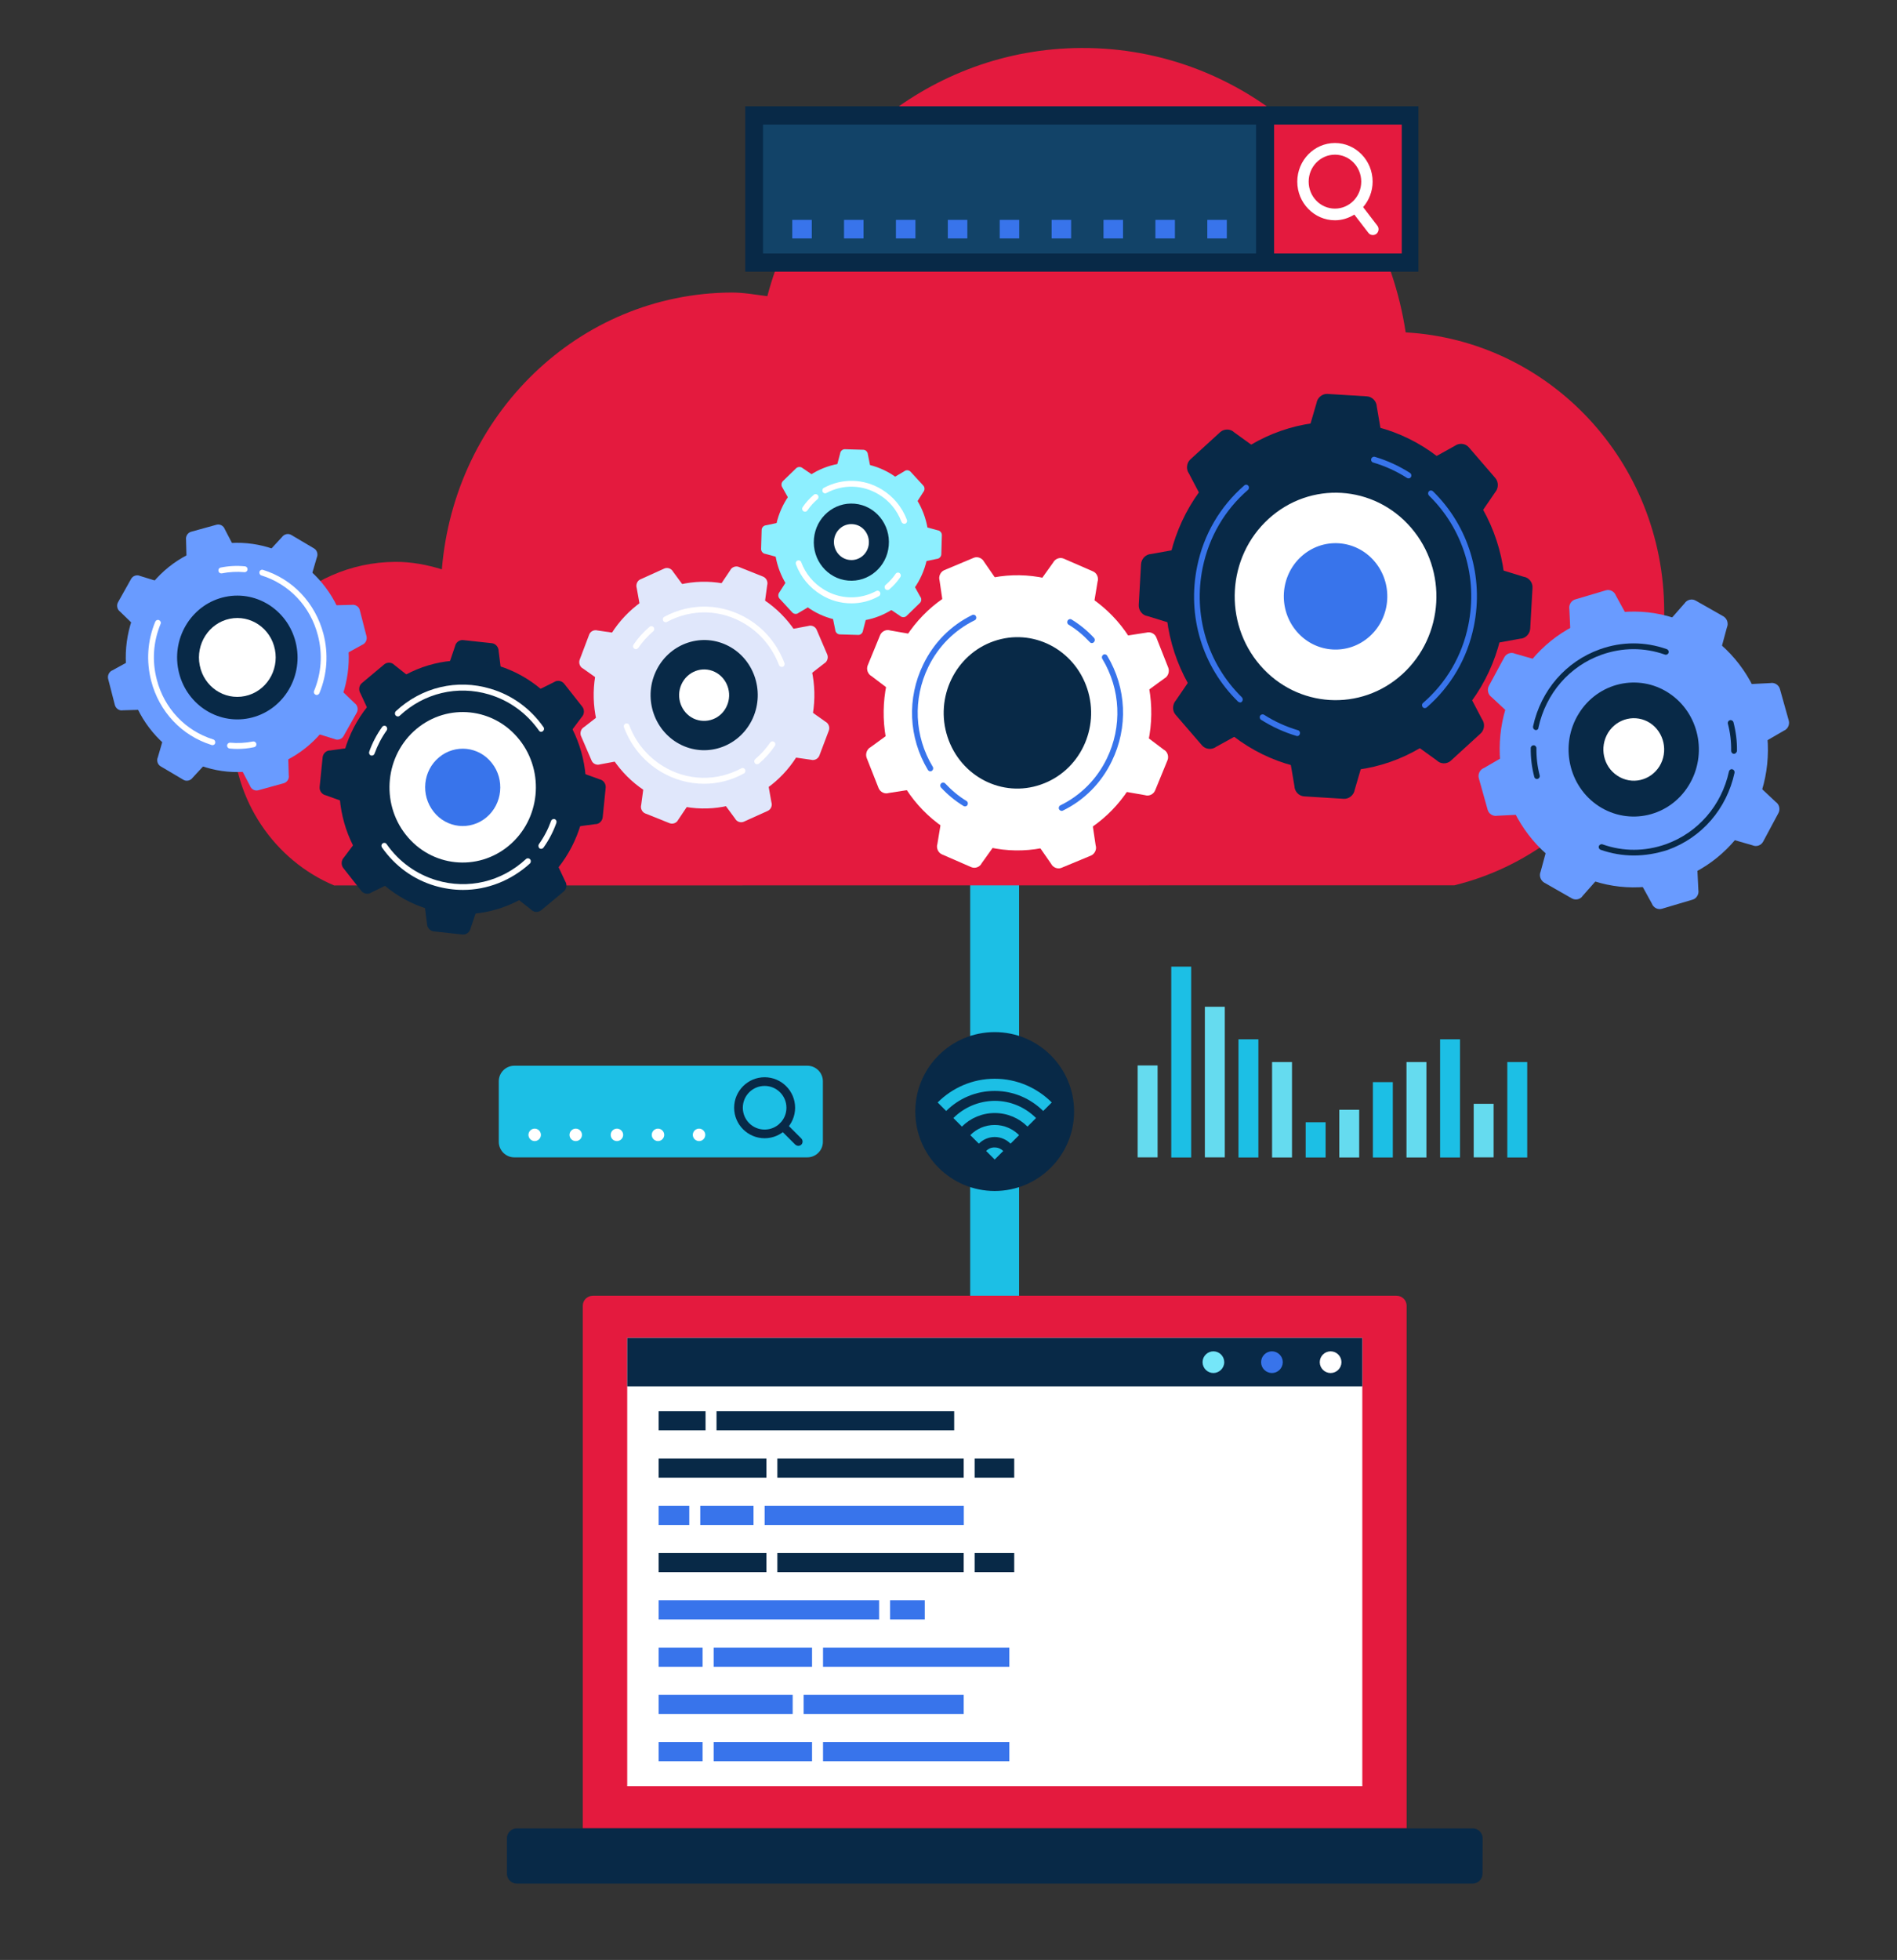 <?xml version="1.0" encoding="utf-8"?>
<!-- Generator: Adobe Illustrator 25.1.0, SVG Export Plug-In . SVG Version: 6.00 Build 0)  -->
<svg version="1.1" id="Layer_1" xmlns="http://www.w3.org/2000/svg" xmlns:xlink="http://www.w3.org/1999/xlink" x="0px" y="0px"
	 viewBox="0 0 1400 1445.9" style="enable-background:new 0 0 1400 1445.9;" xml:space="preserve">
<rect x="0" y="0" width="1400" height="1445.9" fill="#333333" stroke="none"/>
<style type="text/css">
	.st0{fill:#1CBFE5;}
	.st1{fill:#E41A3E;}
	.st2{fill:#082947;}
	.st3{fill:#FFFFFF;}
	.st4{fill:#3874EB;}
	.st5{fill:#75E6F9;}
	.st6{fill:#8DEFFF;}
	.st7{fill:#699BFF;}
	.st8{fill:#E0E7FB;}
	.st9{fill:#124368;}
	.st10{fill:#65DBEF;}
</style>
<rect x="716" y="641.9" class="st0" width="36.1" height="334.3"/>
<g>
	<path class="st1" d="M1038.1,1348.8V963.3c0-4.1-3.3-7.4-7.4-7.4H437.5c-4.1,0-7.4,3.3-7.4,7.4v385.5H1038.1z"/>
	<g>
		<g>
			<path class="st2" d="M1094.1,1382.2c0,4.1-3.3,7.4-7.4,7.4H381.5c-4.1,0-7.4-3.3-7.4-7.4v-26c0-4.1,3.3-7.4,7.4-7.4h705.3
				c4.1,0,7.4,3.3,7.4,7.4L1094.1,1382.2L1094.1,1382.2z"/>
		</g>
	</g>
	<rect x="462.9" y="987" class="st3" width="542.5" height="330.7"/>
	<rect x="462.9" y="987" class="st2" width="542.5" height="35.8"/>
	<g>
		<g>
			<rect x="486.1" y="1041.1" class="st2" width="34.6" height="14.1"/>
			<rect x="528.8" y="1041.1" class="st2" width="175.4" height="14.1"/>
		</g>
		<g>
			<rect x="593.1" y="1250.3" class="st4" width="118.1" height="14.1"/>
			<rect x="486.1" y="1250.3" class="st4" width="98.9" height="14.1"/>
		</g>
		<g>
			<rect x="526.7" y="1215.5" class="st4" width="72.6" height="14.1"/>
			<rect x="607.4" y="1215.5" class="st4" width="137.5" height="14.1"/>
			<rect x="486.1" y="1215.5" class="st4" width="32.4" height="14.1"/>
		</g>
		<g>
			<rect x="526.7" y="1285.2" class="st4" width="72.6" height="14.1"/>
			<rect x="607.4" y="1285.2" class="st4" width="137.5" height="14.1"/>
			<rect x="486.1" y="1285.2" class="st4" width="32.4" height="14.1"/>
		</g>
		<g>
			<rect x="719.3" y="1076" class="st2" width="29.2" height="14.1"/>
			<rect x="573.7" y="1076" class="st2" width="137.5" height="14.1"/>
			<rect x="486.1" y="1076" class="st2" width="79.5" height="14.1"/>
		</g>
		<g>
			<rect x="719.3" y="1145.7" class="st2" width="29.2" height="14.1"/>
			<rect x="573.7" y="1145.7" class="st2" width="137.5" height="14.1"/>
			<rect x="486.1" y="1145.7" class="st2" width="79.5" height="14.1"/>
		</g>
		<g>
			<rect x="516.8" y="1110.9" class="st4" width="39.3" height="14.1"/>
			<rect x="564.3" y="1110.9" class="st4" width="147" height="14.1"/>
			<rect x="486.1" y="1110.9" class="st4" width="22.6" height="14.1"/>
		</g>
		<g>
			<rect x="656.9" y="1180.6" class="st4" width="25.6" height="14.1"/>
			<rect x="486.1" y="1180.6" class="st4" width="162.7" height="14.1"/>
		</g>
	</g>
	<path class="st3" d="M990,1004.9c0-4.4-3.6-8-8-8s-8,3.6-8,8s3.6,8,8,8S990,1009.3,990,1004.9z"/>
	<path class="st4" d="M946.7,1004.9c0-4.4-3.6-8-8-8s-8,3.6-8,8s3.6,8,8,8S946.7,1009.3,946.7,1004.9z"/>
	<path class="st5" d="M903.5,1004.9c0-4.4-3.6-8-8-8s-8,3.6-8,8s3.6,8,8,8C899.8,1012.9,903.5,1009.3,903.5,1004.9z"/>
</g>
<g>
	<path class="st2" d="M792.7,820c0-32.3-26.2-58.6-58.6-58.6c-32.3,0-58.6,26.2-58.6,58.6c0,32.3,26.2,58.6,58.6,58.6
		C766.4,878.6,792.7,852.3,792.7,820z"/>
	<path class="st0" d="M716.1,837.4l6.3,6.3c3-3,7.1-4.9,11.7-4.9c4.6,0,8.7,1.9,11.7,4.9l6.3-6.3c-4.6-4.6-11-7.5-18-7.5
		S720.7,832.7,716.1,837.4z M727.8,849.1l6.3,6.3l6.3-6.3c-1.6-1.6-3.8-2.6-6.3-2.6C731.6,846.4,729.4,847.4,727.8,849.1z
		 M703.6,824.8l6.3,6.3c6.2-6.2,14.8-10,24.2-10c9.5,0,18,3.8,24.2,10l6.3-6.3c-7.8-7.8-18.6-12.7-30.5-12.7
		C722.2,812.2,711.4,817,703.6,824.8z M734.1,795.8c-16.4,0-31.3,6.7-42.1,17.5l6.3,6.3c9.2-9.2,21.8-14.8,35.8-14.8
		s26.6,5.7,35.8,14.8l6.3-6.3C765.4,802.5,750.5,795.8,734.1,795.8z"/>
</g>
<g>
	<path class="st1" d="M1073.3,653.1c89.2-21.8,155.4-104.4,154.9-202.7c-0.5-110.3-85-199.2-190.8-205.2
		C1019.4,126,919,34.8,798,35.4c-111,0.5-203.9,78.1-231.7,183.1c-8.8-1.1-17.4-2.7-26.4-2.7c-113.2,0.6-204.5,90.5-213.8,204.2
		c-10.9-3.3-22.3-5.6-34.4-5.5c-66.6,0.3-120.3,56.1-120,124.5c0.2,51.6,31.1,95.8,74.9,114.2L1073.3,653.1L1073.3,653.1z"/>
	<g>
		<g>
			<g>
				<path class="st2" d="M1024.9,356c-3.1,2.3-3,7.4,0.4,11.3l35.3,40.9c3.3,3.9,8.3,4.7,10.9,1.7l31.9-46.7
					c2.6-2.9,2.7-7.7,0.1-10.6L1084,330c-2.5-3-7.2-3.4-10.3-1.1L1024.9,356z"/>
				<path class="st2" d="M946.4,524c3.2-2.3,3-7.4-0.4-11.3l-35.4-40.9c-3.4-3.9-8.3-4.7-10.9-1.8l-31.9,46.7
					c-2.6,2.9-2.8,7.7-0.2,10.6l19.5,22.6c2.6,3,7.2,3.4,10.3,1.1L946.4,524z"/>
			</g>
			<g>
				<path class="st2" d="M1071.2,409.1c-3.8-0.7-7.2,3.1-7.5,8.3l-3.1,54.6c-0.3,5.2,2.6,9.3,6.5,9.1l54.7-9.9
					c3.9-0.1,7.2-3.4,7.5-7.3l1.7-30.2c0.3-4-2.7-7.7-6.5-8.2L1071.2,409.1z"/>
				<path class="st2" d="M900.1,470.9c3.8,0.6,7.2-3.1,7.5-8.3l3.2-54.6c0.3-5.2-2.7-9.3-6.5-9.2l-54.7,9.9
					c-3.9,0.1-7.2,3.4-7.5,7.4l-1.7,30.2c-0.2,4,2.7,7.7,6.5,8.2L900.1,470.9z"/>
			</g>
			<g>
				<path class="st2" d="M1067.4,480.3c-2.3-3.2-7.2-3-11,0.4l-39.8,36.3c-3.8,3.5-4.6,8.5-1.7,11.2l45.5,32.8
					c2.8,2.8,7.5,2.8,10.3,0.2l22-20.1c2.9-2.6,3.4-7.4,1-10.6L1067.4,480.3z"/>
				<path class="st2" d="M903.9,399.7c2.3,3.3,7.2,3.1,11-0.4l39.8-36.3c3.8-3.5,4.5-8.5,1.7-11.2L910.9,319
					c-2.8-2.8-7.5-2.8-10.4-0.2l-22,20.1c-2.9,2.6-3.3,7.4-1,10.5L903.9,399.7z"/>
			</g>
			<g>
				<path class="st2" d="M1015.8,527.9c0.6-4-3-7.4-8.1-7.7l-53.1-3.2c-5.1-0.3-9.1,2.7-8.9,6.7l9.6,56.2c0.1,4,3.3,7.4,7.2,7.6
					l29.3,1.8c3.8,0.2,7.4-2.8,8-6.7L1015.8,527.9z"/>
				<path class="st2" d="M955.6,352.1c-0.7,3.9,3,7.4,8.1,7.7l53.1,3.2c5.1,0.3,9.1-2.7,8.9-6.7l-9.6-56.2c-0.1-4-3.3-7.4-7.2-7.7
					l-29.3-1.8c-3.8-0.2-7.4,2.8-8,6.7L955.6,352.1z"/>
			</g>
			<path class="st2" d="M902.3,343.6c51.8-47.3,131.1-42.5,177.1,10.8c46,53.2,41.3,134.7-10.5,182
				c-51.8,47.3-131.1,42.4-177.1-10.8C845.8,472.4,850.5,390.9,902.3,343.6z"/>
			<path class="st3" d="M936.2,382.8c30.8-28.1,77.8-25.2,105.1,6.4s24.5,79.9-6.2,108c-30.7,28.1-77.8,25.2-105.1-6.4
				S905.5,410.8,936.2,382.8z"/>
			<path class="st4" d="M960.3,410.6c15.8-14.4,39.9-12.9,53.9,3.3c14,16.2,12.6,41-3.2,55.4s-39.9,12.9-53.9-3.3
				C943.1,449.8,944.5,425,960.3,410.6z"/>
			<g>
				<g>
					<path class="st4" d="M1039.5,352.9c-0.4,0-0.8-0.1-1.1-0.3c-7.8-5-16.2-8.8-25-11.4c-1.1-0.3-1.8-1.5-1.4-2.7
						c0.3-1.1,1.5-1.8,2.6-1.5c9.1,2.7,17.9,6.7,26,11.9c1,0.6,1.3,2,0.7,3C1040.9,352.6,1040.2,352.9,1039.5,352.9z"/>
				</g>
				<g>
					<path class="st4" d="M915.2,518.2c-0.5,0-1-0.2-1.5-0.6c-26.4-25.8-37.7-63.1-30.2-99.7c4.8-23.6,16.9-44.2,34.8-59.8
						c0.9-0.8,2.2-0.7,3,0.3c0.7,0.9,0.6,2.3-0.3,3c-17.2,14.9-28.7,34.7-33.4,57.3c-7.2,35.1,3.6,70.9,28.9,95.7
						c0.8,0.8,0.9,2.2,0.1,3.1C916.3,518,915.8,518.2,915.2,518.2z"/>
				</g>
				<g>
					<path class="st4" d="M957.4,543c-0.2,0-0.4,0-0.6-0.1c-9.1-2.7-17.9-6.7-26.1-11.9c-1-0.6-1.3-2-0.7-3s1.9-1.3,2.9-0.7
						c7.8,5,16.2,8.8,25,11.4c1.1,0.3,1.8,1.5,1.4,2.7C959.1,542.4,958.3,543,957.4,543z"/>
				</g>
				<g>
					<path class="st4" d="M1051.5,522.4c-0.6,0-1.2-0.3-1.6-0.8c-0.7-0.9-0.6-2.3,0.3-3c17.2-14.9,28.8-34.7,33.4-57.3
						c7.2-35.1-3.6-70.9-29-95.7c-0.8-0.8-0.9-2.2-0.1-3.1s2.1-0.9,3-0.1c26.4,25.8,37.7,63.1,30.2,99.7
						c-4.8,23.6-16.9,44.2-34.8,59.8C1052.5,522.2,1052,522.4,1051.5,522.4z"/>
				</g>
			</g>
		</g>
		<g>
			<g>
				<path class="st3" d="M802.2,473.5c-2.9,0.9-4.1,4.8-2.6,8.6l15.9,40.4c1.5,3.9,5,5.8,7.7,4.3l36.1-26.3c2.7-1.4,4-5,2.9-7.9
					l-8.8-22.3c-1.1-2.9-4.5-4.5-7.4-3.6L802.2,473.5z"/>
				<path class="st3" d="M699.7,578.2c3-0.9,4.1-4.8,2.6-8.6l-16-40.4c-1.5-3.9-5-5.8-7.7-4.3l-36.1,26.3c-2.7,1.4-4,5-2.9,7.9
					l8.8,22.3c1.2,2.9,4.5,4.6,7.5,3.6L699.7,578.2z"/>
			</g>
			<g>
				<path class="st3" d="M823.2,526.1c-2.7-1.5-6.2,0.3-7.8,4.2l-16.5,40.1c-1.6,3.8-0.5,7.7,2.5,8.6l43.6,7.6
					c2.9,1,6.3-0.6,7.5-3.5l9.1-22.2c1.2-2.9,0-6.5-2.8-7.9L823.2,526.1z"/>
				<path class="st3" d="M678.7,525.7c2.7,1.5,6.2-0.3,7.8-4.2l16.6-40.1c1.5-3.8,0.4-7.7-2.5-8.7l-43.6-7.6c-2.9-1-6.3,0.6-7.5,3.5
					l-9.1,22.2c-1.2,2.9,0,6.5,2.8,8L678.7,525.7z"/>
			</g>
			<g>
				<path class="st3" d="M801.9,578.5c-0.9-3-4.6-4.3-8.4-2.7l-39.3,16.4c-3.7,1.6-5.7,5.1-4.2,7.9l25.7,37.1c1.4,2.8,4.9,4.2,7.7,3
					l21.7-9c2.8-1.2,4.5-4.6,3.5-7.6L801.9,578.5z"/>
				<path class="st3" d="M700,473.2c0.9,3.1,4.6,4.3,8.4,2.7l39.3-16.4c3.8-1.6,5.6-5.2,4.2-7.9l-25.6-37.1c-1.4-2.8-4.9-4.2-7.7-3
					l-21.7,9.1c-2.8,1.2-4.4,4.6-3.5,7.6L700,473.2z"/>
			</g>
			<g>
				<path class="st3" d="M750.7,600.2c1.5-2.8-0.3-6.4-4.1-8l-39-17c-3.7-1.6-7.5-0.5-8.4,2.6l-7.4,44.8c-1,3,0.6,6.5,3.4,7.7
					l21.6,9.4c2.8,1.2,6.3,0,7.7-2.9L750.7,600.2z"/>
				<path class="st3" d="M751.1,451.6c-1.5,2.8,0.3,6.4,4.1,8l39,17c3.7,1.6,7.5,0.5,8.4-2.6l7.4-44.8c1-3-0.5-6.5-3.4-7.7
					l-21.6-9.4c-2.8-1.2-6.3,0.1-7.7,2.8L751.1,451.6z"/>
			</g>
			<path class="st3" d="M713.8,431.8c50.6-21,108.1,4,128.6,55.9c20.5,51.9-3.9,111.1-54.4,132.2s-108.1-4-128.6-55.9
				C638.9,512.1,663.3,452.9,713.8,431.8z"/>
			<path class="st2" d="M802.4,508.1c-9.6-29.2-40.4-45-68.9-35.1c-28.4,9.8-43.8,41.5-34.2,70.7s40.4,45,68.8,35.1
				C796.7,569,812,537.3,802.4,508.1z"/>
			<g>
				<g>
					<path class="st4" d="M805.8,474.4c-0.6,0-1.1-0.2-1.5-0.7c-4.7-5-9.9-9.4-15.7-12.9c-1-0.6-1.3-1.9-0.7-3
						c0.6-1,1.9-1.4,2.9-0.8c6.1,3.7,11.7,8.3,16.6,13.6c0.8,0.9,0.8,2.2-0.1,3.1C806.9,474.2,806.3,474.4,805.8,474.4z"/>
				</g>
				<g>
					<path class="st4" d="M686.6,569c-0.7,0-1.4-0.4-1.8-1c-14.3-23.8-15.6-52.9-3.4-77.9c7.8-16.1,20.3-28.7,36.1-36.4
						c1-0.5,2.3-0.1,2.8,1s0.1,2.4-1,2.9c-14.9,7.3-26.8,19.2-34.2,34.4c-11.5,23.6-10.3,51.2,3.3,73.7c0.6,1,0.3,2.3-0.7,3
						C687.3,568.9,686.9,569,686.6,569z"/>
				</g>
				<g>
					<path class="st4" d="M712.2,594.9c-0.4,0-0.7-0.1-1.1-0.3c-6.1-3.7-11.7-8.3-16.6-13.6c-0.8-0.9-0.8-2.2,0.1-3.1
						c0.8-0.8,2.2-0.8,3,0.1c4.7,5,9.9,9.4,15.7,12.9c1,0.6,1.3,1.9,0.7,3C713.6,594.5,712.9,594.9,712.2,594.9z"/>
				</g>
				<g>
					<path class="st4" d="M783.5,598.2c-0.8,0-1.5-0.5-1.9-1.2c-0.5-1.1-0.1-2.4,1-2.9c14.9-7.3,26.8-19.2,34.2-34.4
						c11.5-23.6,10.3-51.2-3.3-73.7c-0.6-1-0.3-2.3,0.7-3c1-0.6,2.3-0.3,2.9,0.7c14.3,23.8,15.6,52.9,3.4,77.9
						c-7.8,16.1-20.3,28.7-36.1,36.4C784.1,598.2,783.8,598.2,783.5,598.2z"/>
				</g>
			</g>
		</g>
		<g>
			<g>
				<path class="st6" d="M667.3,384.5c-1.7-0.2-3.3,1.5-3.3,3.9l-0.7,25.1c-0.1,2.4,1.3,4.3,3.1,4.1l25-5.3c1.8-0.1,3.3-1.7,3.3-3.5
					l0.4-13.9c0.1-1.8-1.3-3.5-3.1-3.7L667.3,384.5z"/>
				<path class="st6" d="M589.5,415.3c1.8,0.3,3.3-1.5,3.3-3.9l0.7-25.1c0.1-2.4-1.3-4.3-3.1-4.1l-25,5.3c-1.8,0.1-3.3,1.7-3.3,3.5
					l-0.4,13.9c-0.1,1.8,1.4,3.5,3.1,3.7L589.5,415.3z"/>
			</g>
			<g>
				<path class="st6" d="M666.5,417.3c-1.1-1.5-3.3-1.3-5.1,0.3l-17.8,17.2c-1.7,1.6-2,4-0.6,5.2l21.3,14.4c1.3,1.2,3.5,1.2,4.7,0
					l9.8-9.5c1.3-1.2,1.5-3.4,0.3-4.8L666.5,417.3z"/>
				<path class="st6" d="M590.2,382.5c1.1,1.4,3.4,1.3,5-0.3L613,365c1.7-1.7,2-4,0.6-5.2l-21.2-14.4c-1.3-1.2-3.5-1.2-4.8,0
					l-9.8,9.5c-1.3,1.3-1.4,3.4-0.3,4.9L590.2,382.5z"/>
			</g>
			<g>
				<path class="st6" d="M643.4,439.9c0.2-1.8-1.5-3.4-3.8-3.4l-24.4-0.8c-2.3-0.1-4.1,1.4-4,3.2l5.2,25.7c0.1,1.8,1.6,3.4,3.4,3.4
					l13.5,0.4c1.8,0.1,3.4-1.4,3.6-3.2L643.4,439.9z"/>
				<path class="st6" d="M613.4,359.9c-0.2,1.8,1.5,3.4,3.8,3.4l24.4,0.8c2.3,0.1,4.1-1.4,4-3.2l-5.1-25.7c-0.1-1.8-1.6-3.4-3.4-3.4
					l-13.5-0.4c-1.8-0.1-3.4,1.4-3.6,3.2L613.4,359.9z"/>
			</g>
			<g>
				<path class="st6" d="M611.4,439.1c1.4-1.1,1.3-3.5-0.3-5.2l-16.8-18.3c-1.6-1.8-3.9-2.1-5-0.7l-14,21.9
					c-1.2,1.4-1.2,3.6,0.1,4.9l9.3,10.1c1.2,1.3,3.3,1.5,4.7,0.3L611.4,439.1z"/>
				<path class="st6" d="M645.3,360.7c-1.4,1.1-1.3,3.4,0.3,5.2l16.8,18.3c1.6,1.7,3.9,2.1,5,0.7l14-21.9c1.2-1.4,1.2-3.6-0.1-4.9
					L672,348c-1.2-1.3-3.3-1.5-4.7-0.3L645.3,360.7z"/>
			</g>
			<path class="st6" d="M630.1,341.4c31.5,1,56.2,27.9,55.3,60.2s-27.2,57.7-58.6,56.8c-31.4-1-56.2-27.9-55.3-60.2
				S598.6,340.4,630.1,341.4z"/>
			<path class="st2" d="M655.9,402.5c1.4-15.6-9.8-29.5-25.1-30.9c-15.2-1.4-28.7,10.1-30.1,25.8c-1.4,15.6,9.8,29.5,25.1,30.9
				S654.6,418.1,655.9,402.5z"/>
			<path class="st3" d="M641.2,401.1c0.6-7.3-4.6-13.8-11.7-14.4c-7.1-0.7-13.4,4.7-14,12s4.6,13.8,11.7,14.4
				C634.3,413.8,640.6,408.4,641.2,401.1z"/>
			<g>
				<g>
					<path class="st3" d="M594.1,377.5c-0.4,0-0.8-0.1-1.2-0.4c-1-0.7-1.2-2-0.5-3c2.3-3.4,5-6.4,8.2-9.1c0.9-0.8,2.2-0.6,3,0.3
						c0.7,0.9,0.6,2.3-0.3,3c-2.8,2.4-5.3,5.1-7.4,8.2C595.4,377.2,594.7,377.5,594.1,377.5z"/>
				</g>
				<g>
					<path class="st3" d="M628.3,445.1c-7.7,0-15.5-2.1-22.4-6.4c-8.5-5.2-14.9-12.9-18.5-22.4c-0.4-1.1,0.1-2.4,1.2-2.8
						c1.1-0.4,2.3,0.1,2.7,1.2c3.2,8.6,9,15.5,16.7,20.2c11.9,7.3,26.4,7.7,38.7,1.1c1-0.6,2.3-0.1,2.8,0.9c0.5,1.1,0.1,2.4-0.9,2.9
						C642.3,443.4,635.3,445.1,628.3,445.1z"/>
				</g>
				<g>
					<path class="st3" d="M654.9,435.3c-0.6,0-1.2-0.3-1.6-0.8c-0.7-0.9-0.6-2.3,0.3-3c2.8-2.4,5.3-5.1,7.4-8.2c0.7-1,2-1.2,2.9-0.5
						c1,0.7,1.2,2,0.5,3c-2.3,3.4-5,6.4-8.2,9.1C655.9,435.1,655.4,435.3,654.9,435.3z"/>
				</g>
				<g>
					<path class="st3" d="M667.3,386.4c-0.8,0-1.6-0.5-2-1.4c-3.2-8.6-9-15.6-16.7-20.2c-11.9-7.3-26.4-7.7-38.7-1.1
						c-1,0.6-2.3,0.1-2.8-0.9c-0.5-1.1-0.1-2.4,0.9-2.9c13.6-7.3,29.6-6.9,42.8,1.2c8.5,5.2,14.9,12.9,18.5,22.4
						c0.4,1.1-0.1,2.4-1.2,2.8C667.8,386.4,667.6,386.4,667.3,386.4z"/>
				</g>
			</g>
		</g>
		<g>
			<g>
				<path class="st7" d="M222.8,447.2c-2.5,0.4-3.9,3.5-3,6.9l9.1,35.1c0.9,3.4,3.5,5.3,5.9,4.4l32.5-17.9c2.4-0.9,3.8-3.7,3.2-6.3
					l-5-19.4c-0.6-2.5-3.3-4.2-5.8-3.8L222.8,447.2z"/>
				<path class="st7" d="M127.5,522.9c2.6-0.4,3.9-3.5,3-6.8l-9.1-35.1c-0.9-3.4-3.6-5.3-5.9-4.4L83,494.5c-2.4,0.9-3.8,3.7-3.2,6.3
					l5,19.4c0.7,2.5,3.3,4.3,5.8,3.8L127.5,522.9z"/>
			</g>
			<g>
				<path class="st7" d="M234.9,492.9c-2.1-1.6-5.2-0.4-6.8,2.6l-17.7,31.4c-1.7,3-1.2,6.3,1.2,7.4l35.3,10.9
					c2.3,1.1,5.3,0.2,6.6-2.1l9.8-17.4c1.3-2.3,0.6-5.4-1.5-6.9L234.9,492.9z"/>
				<path class="st7" d="M115.4,477.2c2.1,1.5,5.2,0.4,6.8-2.6l17.7-31.4c1.7-3,1.1-6.4-1.2-7.4l-35.3-10.9
					c-2.3-1.1-5.3-0.2-6.6,2.1l-9.7,17.3c-1.3,2.3-0.6,5.4,1.5,6.9L115.4,477.2z"/>
			</g>
			<g>
				<path class="st7" d="M212,534c-0.4-2.6-3.4-4-6.6-3.1l-34.1,9.3c-3.2,0.9-5.2,3.6-4.3,6.1l17.5,33.4c0.9,2.5,3.6,4,6.1,3.3
					l18.8-5.2c2.5-0.7,4.2-3.3,3.7-5.9L212,534z"/>
				<path class="st7" d="M138.3,436.1c0.4,2.6,3.4,4,6.6,3.1l34.1-9.3c3.3-0.9,5.2-3.7,4.3-6.1l-17.4-33.4c-0.9-2.5-3.6-4-6.1-3.3
					l-18.8,5.2c-2.5,0.7-4.1,3.4-3.7,5.9L138.3,436.1z"/>
			</g>
			<g>
				<path class="st7" d="M167.5,546.4c1.5-2.2,0.4-5.3-2.6-7.1l-30.6-18.2c-2.9-1.7-6.2-1.2-7.2,1.2l-10.6,36.3
					c-1.1,2.4-0.2,5.4,2,6.7l16.9,10c2.2,1.3,5.2,0.6,6.7-1.5L167.5,546.4z"/>
				<path class="st7" d="M182.8,423.6c-1.5,2.1-0.4,5.3,2.6,7l30.6,18.2c2.9,1.7,6.2,1.2,7.2-1.2l10.6-36.3c1.1-2.4,0.2-5.4-2-6.7
					l-16.9-10c-2.2-1.3-5.2-0.6-6.7,1.5L182.8,423.6z"/>
			</g>
			<path class="st7" d="M153.9,403.3c43.9-12,89,14.8,100.7,59.9s-14.4,91.4-58.3,103.5c-43.9,12-89-14.8-100.7-59.9
				C83.9,461.7,110,415.4,153.9,403.3z"/>
			<path class="st2" d="M218.7,476c-4.9-24.7-28.3-40.7-52.4-35.7c-24,5-39.6,29.1-34.7,53.8c4.9,24.7,28.3,40.7,52.4,35.7
				C208,524.8,223.6,500.7,218.7,476z"/>
			<path class="st3" d="M202.9,479.2c-3.1-15.8-18.1-25.9-33.4-22.7c-15.3,3.2-25.2,18.6-22.1,34.3c3.1,15.8,18,25.9,33.4,22.7
				C196.1,510.3,206,495,202.9,479.2z"/>
			<g>
				<g>
					<path class="st3" d="M175.2,552.5c-1.9,0-3.8-0.1-5.7-0.3c-1.2-0.1-2-1.2-1.9-2.3c0.1-1.2,1.1-2.1,2.3-2
						c5.6,0.5,11.3,0.2,16.8-0.9c1.1-0.2,2.2,0.5,2.5,1.7c0.2,1.2-0.5,2.3-1.7,2.5C183.4,552.1,179.3,552.5,175.2,552.5z"/>
				</g>
				<g>
					<path class="st3" d="M233.7,512.7c-0.3,0-0.6-0.1-0.8-0.2c-1.1-0.5-1.6-1.7-1.1-2.8c5.4-13.1,6.4-27.2,2.8-41
						c-5.5-21.3-21.1-37.8-41.7-44.2c-1.1-0.3-1.7-1.6-1.4-2.7s1.5-1.8,2.6-1.4c22,6.8,38.6,24.5,44.6,47.2
						c3.8,14.7,2.8,29.8-3,43.8C235.3,512.2,234.5,512.7,233.7,512.7z"/>
				</g>
				<g>
					<path class="st3" d="M163.3,423c-1,0-1.9-0.7-2.1-1.8c-0.2-1.2,0.5-2.3,1.7-2.5c5.9-1.2,11.9-1.5,17.9-0.9
						c1.2,0.1,2,1.2,1.9,2.3c-0.1,1.2-1.1,2.1-2.3,2c-5.6-0.5-11.3-0.2-16.8,0.9C163.5,423,163.4,423,163.3,423z"/>
				</g>
				<g>
					<path class="st3" d="M156.8,549.7c-0.2,0-0.4,0-0.6-0.1c-22-6.8-38.7-24.5-44.6-47.2c-3.8-14.7-2.8-29.8,3-43.8
						c0.5-1.1,1.7-1.6,2.8-1.1c1.1,0.5,1.6,1.7,1.1,2.8c-5.4,13.1-6.4,27.2-2.8,41c5.5,21.3,21.1,37.8,41.7,44.2
						c1.1,0.3,1.7,1.6,1.4,2.7C158.6,549.1,157.8,549.7,156.8,549.7z"/>
				</g>
			</g>
		</g>
		<g>
			<g>
				<path class="st8" d="M579.2,511.2c-2.2-1.2-5.1,0.4-6.3,3.6l-12.7,33.4c-1.2,3.2-0.2,6.4,2.3,7.1l36.1,5.2
					c2.4,0.7,5.2-0.7,6.1-3.1l7-18.5c0.9-2.4-0.2-5.3-2.5-6.5L579.2,511.2z"/>
				<path class="st8" d="M460.2,514.4c2.3,1.2,5.1-0.4,6.3-3.6l12.7-33.5c1.2-3.2,0.2-6.4-2.2-7l-36.1-5.2c-2.4-0.7-5.2,0.6-6.1,3.1
					l-7,18.5c-0.9,2.4,0.2,5.4,2.5,6.5L460.2,514.4z"/>
			</g>
			<g>
				<path class="st8" d="M562.8,555c-0.8-2.5-3.9-3.4-7-2l-32,14.4c-3.1,1.4-4.5,4.4-3.3,6.6l22,29.9c1.2,2.3,4.1,3.3,6.4,2.3
					l17.7-8c2.3-1,3.6-3.9,2.7-6.4L562.8,555z"/>
				<path class="st8" d="M476.5,470.7c0.8,2.5,3.9,3.4,7,2l32-14.4c3-1.4,4.5-4.4,3.2-6.7l-22-29.9c-1.2-2.3-4.1-3.3-6.4-2.3
					l-17.7,8c-2.3,1-3.5,3.9-2.7,6.4L476.5,470.7z"/>
			</g>
			<g>
				<path class="st8" d="M521.2,574c1.2-2.3-0.4-5.2-3.5-6.5l-32.6-13.1c-3.1-1.2-6.2-0.2-6.9,2.3l-5,37.1c-0.7,2.5,0.6,5.3,3,6.3
					l18,7.2c2.4,0.9,5.2-0.2,6.3-2.5L521.2,574z"/>
				<path class="st8" d="M518.2,451.6c-1.2,2.3,0.4,5.2,3.5,6.5l32.5,13c3.1,1.2,6.2,0.2,6.9-2.3l5.1-37.1c0.7-2.5-0.6-5.3-3-6.3
					l-18-7.2c-2.3-0.9-5.2,0.2-6.3,2.5L518.2,451.6z"/>
			</g>
			<g>
				<path class="st8" d="M478.7,557.2c2.4-0.8,3.3-4,2-7.2l-14-32.9c-1.3-3.2-4.2-4.7-6.5-3.4L431,536.4c-2.2,1.2-3.2,4.2-2.2,6.6
					l7.8,18.1c1,2.4,3.8,3.6,6.2,2.8L478.7,557.2z"/>
				<path class="st8" d="M560.7,468.5c-2.4,0.8-3.3,4-2,7.2l14,32.9c1.3,3.1,4.2,4.7,6.5,3.4l29.1-22.6c2.2-1.2,3.2-4.2,2.2-6.6
					l-7.8-18.2c-1-2.4-3.8-3.6-6.2-2.8L560.7,468.5z"/>
			</g>
			<path class="st8" d="M549.2,434.9c41.9,16.8,62.6,65.2,46.2,108.3c-16.3,43-63.5,64.3-105.4,47.5s-62.6-65.3-46.3-108.3
				C460.2,439.4,507.4,418.1,549.2,434.9z"/>
			<path class="st2" d="M555.6,529.8c9.1-20.4,0.5-44.5-19.3-53.9s-43.3-0.5-52.5,19.9c-9.2,20.4-0.5,44.5,19.3,53.9
				C522.9,559.1,546.4,550.2,555.6,529.8z"/>
			<path class="st3" d="M536.4,520.8c4.3-9.5,0.2-20.8-9-25.2c-9.3-4.4-20.2-0.2-24.5,9.3s-0.2,20.8,9,25.2
				C521.2,534.4,532.2,530.3,536.4,520.8z"/>
			<g>
				<g>
					<path class="st3" d="M469.3,478.9c-0.4,0-0.8-0.1-1.2-0.4c-1-0.7-1.2-2-0.5-3c3.3-4.9,7.3-9.3,11.8-13.1c0.9-0.8,2.2-0.6,3,0.3
						c0.7,0.9,0.6,2.3-0.3,3c-4.2,3.6-7.9,7.7-11,12.2C470.6,478.5,469.9,478.9,469.3,478.9z"/>
				</g>
				<g>
					<path class="st3" d="M519.6,578.2c-11.2,0-22.4-3.1-32.4-9.2c-12.3-7.5-21.5-18.7-26.7-32.4c-0.4-1.1,0.1-2.4,1.2-2.8
						c1.1-0.4,2.3,0.1,2.7,1.2c4.8,12.8,13.5,23.2,24.9,30.2c17.8,10.9,39.4,11.5,57.8,1.6c1-0.6,2.3-0.1,2.8,0.9
						c0.5,1.1,0.1,2.4-0.9,2.9C539.8,575.7,529.7,578.2,519.6,578.2z"/>
				</g>
				<g>
					<path class="st3" d="M558.7,563.8c-0.6,0-1.2-0.3-1.6-0.8c-0.7-0.9-0.6-2.3,0.3-3c4.2-3.6,7.9-7.7,11-12.2c0.7-1,2-1.2,2.9-0.5
						c1,0.7,1.2,2,0.5,3c-3.3,4.9-7.3,9.3-11.8,13.1C559.6,563.6,559.1,563.8,558.7,563.8z"/>
				</g>
				<g>
					<path class="st3" d="M576.9,492c-0.8,0-1.6-0.5-2-1.4c-4.9-12.8-13.5-23.2-24.9-30.2c-17.8-10.9-39.4-11.5-57.8-1.6
						c-1,0.6-2.3,0.1-2.8-0.9c-0.5-1.1-0.1-2.4,0.9-2.9c19.7-10.6,42.8-9.9,61.9,1.7c12.3,7.5,21.5,18.7,26.7,32.4
						c0.4,1.1-0.1,2.4-1.2,2.8C577.4,491.9,577.2,492,576.9,492z"/>
				</g>
			</g>
		</g>
		<g>
			<g>
				<path class="st7" d="M1277.8,560.9c-2.5-1.8-6.2-0.3-8.2,3.3l-20.5,38.2c-2,3.6-1.3,7.7,1.6,8.9l42.7,12.3
					c2.8,1.3,6.3,0.1,7.8-2.7l11.3-21.1c1.5-2.8,0.6-6.5-2-8.2L1277.8,560.9z"/>
				<path class="st7" d="M1133.7,544.9c2.5,1.9,6.2,0.3,8.2-3.3l20.5-38.2c2-3.7,1.2-7.7-1.6-8.9l-42.8-12.3
					c-2.8-1.3-6.3-0.1-7.8,2.7l-11.4,21.1c-1.5,2.8-0.6,6.5,2,8.3L1133.7,544.9z"/>
			</g>
			<g>
				<path class="st7" d="M1251.2,610.9c-0.5-3.1-4.2-4.7-8.1-3.6l-40.8,12.1c-3.9,1.2-6.1,4.5-5,7.5l21.8,39.7
					c1.1,3,4.4,4.7,7.4,3.8l22.6-6.7c3-0.8,4.9-4.1,4.3-7.2L1251.2,610.9z"/>
				<path class="st7" d="M1160.3,494.9c0.5,3.1,4.2,4.8,8.1,3.6l40.9-12c3.9-1.2,6.1-4.5,5-7.5l-21.8-39.7c-1.1-3-4.4-4.7-7.4-3.8
					l-22.6,6.7c-3,0.9-4.9,4.1-4.3,7.3L1160.3,494.9z"/>
			</g>
			<g>
				<path class="st7" d="M1198,626.9c1.8-2.6,0.3-6.4-3.2-8.4l-37.2-21.1c-3.5-2-7.5-1.3-8.7,1.7L1137,643c-1.3,2.9-0.1,6.5,2.6,8.1
					l20.5,11.7c2.7,1.5,6.3,0.7,8-2L1198,626.9z"/>
				<path class="st7" d="M1213.5,478.9c-1.8,2.6-0.3,6.4,3.2,8.4l37.2,21.1c3.6,2,7.5,1.2,8.7-1.7l11.9-43.9
					c1.3-2.9,0.1-6.5-2.6-8.1l-20.6-11.7c-2.7-1.5-6.3-0.6-8,2L1213.5,478.9z"/>
			</g>
			<g>
				<path class="st7" d="M1149.3,599.6c3.1-0.6,4.6-4.3,3.5-8.3l-11.8-42c-1.1-4-4.4-6.3-7.3-5.1l-38.6,22.4
					c-2.9,1.1-4.6,4.5-3.7,7.6l6.5,23.2c0.8,3,4,5,7,4.4L1149.3,599.6z"/>
				<path class="st7" d="M1262.2,506.2c-3.1,0.5-4.6,4.3-3.5,8.3l11.8,41.9c1.1,4,4.4,6.3,7.3,5.1l38.6-22.4
					c2.9-1.1,4.6-4.5,3.7-7.6l-6.5-23.2c-0.8-3-4-5-7-4.4L1262.2,506.2z"/>
			</g>
			<path class="st7" d="M1253.6,463.9c47.9,27.2,65.2,89.1,38.8,138.2c-26.4,49.2-86.7,67-134.5,39.8s-65.2-89.1-38.8-138.3
				C1145.5,454.5,1205.7,436.7,1253.6,463.9z"/>
			<path class="st2" d="M1246.3,579.4c14.2-23.1,7.6-53.6-14.8-68.2c-22.4-14.6-52.2-7.8-66.4,15.3c-14.2,23-7.6,53.6,14.8,68.2
				C1202.4,609.3,1232.1,602.5,1246.3,579.4z"/>
			<path class="st3" d="M1224.7,565.3c6.6-10.8,3.5-25-6.9-31.9c-10.5-6.8-24.3-3.6-31,7.1c-6.6,10.8-3.6,25,6.9,31.8
				C1204.2,579.2,1218,576,1224.7,565.3z"/>
			<g>
				<g>
					<path class="st2" d="M1279.7,556.1C1279.7,556.1,1279.6,556.1,1279.7,556.1c-1.2,0-2.1-1-2.1-2.2c0.1-6.8-0.7-13.5-2.4-20
						c-0.3-1.2,0.4-2.3,1.5-2.6s2.3,0.4,2.6,1.5c1.8,6.9,2.7,14,2.6,21.2C1281.7,555.1,1280.8,556.1,1279.7,556.1z"/>
				</g>
				<g>
					<path class="st2" d="M1133.5,538.6c-0.2,0-0.3,0-0.5-0.1c-1.1-0.3-1.8-1.4-1.6-2.6c5.8-26.7,24.2-47.9,49.3-56.9
						c16.2-5.8,33.3-5.8,49.4-0.1c1.1,0.4,1.7,1.6,1.3,2.7c-0.4,1.1-1.6,1.7-2.7,1.3c-15.3-5.4-31.4-5.3-46.7,0.1
						c-23.7,8.4-41.1,28.5-46.6,53.7C1135.4,537.9,1134.5,538.6,1133.5,538.6z"/>
				</g>
				<g>
					<path class="st2" d="M1134.3,574.7c-0.9,0-1.8-0.6-2-1.6c-1.8-6.9-2.7-14-2.6-21.2c0-1.2,1-2.1,2.1-2.1l0,0
						c1.2,0,2.1,1,2.1,2.2c-0.1,6.8,0.7,13.5,2.4,20c0.3,1.2-0.4,2.3-1.5,2.6C1134.6,574.7,1134.5,574.7,1134.3,574.7z"/>
				</g>
				<g>
					<path class="st2" d="M1205.8,631.1c-8.3,0-16.5-1.4-24.5-4.2c-1.1-0.4-1.7-1.6-1.3-2.7c0.4-1.1,1.6-1.7,2.7-1.3
						c15.3,5.4,31.4,5.3,46.7-0.1c23.7-8.5,41.1-28.5,46.6-53.7c0.3-1.2,1.4-1.9,2.5-1.6c1.1,0.3,1.8,1.4,1.6,2.6
						c-5.8,26.7-24.2,47.9-49.3,56.9C1222.5,629.7,1214.1,631.1,1205.8,631.1z"/>
				</g>
			</g>
		</g>
		<g>
			<g>
				<path class="st2" d="M372.6,521.2c-2.3,1.6-2.4,5.3,0,8.2l24.3,30.8c2.3,3,5.8,3.7,7.8,1.6l24.6-32.8c2-2,2.2-5.5,0.4-7.7
					l-13.4-17c-1.8-2.2-5.1-2.7-7.4-1.1L372.6,521.2z"/>
				<path class="st2" d="M310.5,640.5c2.4-1.6,2.4-5.3,0.1-8.2l-24.4-30.9c-2.3-2.9-5.9-3.7-7.8-1.6l-24.6,32.8
					c-2,2-2.2,5.5-0.5,7.7l13.4,17c1.8,2.2,5.1,2.7,7.4,1.1L310.5,640.5z"/>
			</g>
			<g>
				<path class="st2" d="M404.5,561.2c-2.7-0.6-5.3,2-5.7,5.8l-4,39.5c-0.4,3.8,1.6,6.9,4.4,6.8l40-5.3c2.8,0.1,5.3-2.2,5.6-5.1
					l2.2-21.8c0.3-2.9-1.7-5.6-4.5-6.2L404.5,561.2z"/>
				<path class="st2" d="M278.5,600.4c2.7,0.6,5.3-2,5.7-5.8l4-39.5c0.4-3.8-1.6-6.9-4.5-6.9l-40,5.4c-2.8-0.1-5.3,2.2-5.6,5.1
					l-2.2,21.8c-0.3,2.9,1.7,5.6,4.5,6.2L278.5,600.4z"/>
			</g>
			<g>
				<path class="st2" d="M399.5,612.7c-1.5-2.4-5.1-2.4-8-0.1l-30,25c-2.8,2.4-3.6,6-1.6,8.1l32,25.3c2,2.1,5.3,2.3,7.5,0.5
					l16.6-13.8c2.2-1.8,2.7-5.2,1.1-7.6L399.5,612.7z"/>
				<path class="st2" d="M283.4,548.9c1.5,2.4,5.1,2.5,8,0.1l30-25c2.9-2.4,3.6-6,1.6-8.1l-31.9-25.3c-1.9-2.1-5.3-2.3-7.5-0.5
					l-16.5,13.8c-2.2,1.8-2.6,5.2-1.1,7.6L283.4,548.9z"/>
			</g>
			<g>
				<path class="st2" d="M360.6,645.6c0.6-2.9-2-5.5-5.6-5.9l-38.4-4.1c-3.7-0.4-6.7,1.6-6.7,4.6l5.2,41.1c0,2.9,2.2,5.5,5,5.8
					l21.2,2.3c2.8,0.3,5.5-1.8,6-4.6L360.6,645.6z"/>
				<path class="st2" d="M322.5,516c-0.6,2.8,1.9,5.5,5.6,5.9l38.4,4.1c3.7,0.4,6.7-1.6,6.7-4.6l-5.2-41.1c0-2.9-2.2-5.5-5-5.8
					l-21.2-2.3c-2.8-0.3-5.5,1.8-6,4.6L322.5,516z"/>
			</g>
			<path class="st2" d="M284.1,508.1c39.1-32.6,96.4-26.5,128.1,13.7c31.7,40.1,25.7,99.1-13.3,131.7
				c-39.1,32.6-96.4,26.4-128.1-13.7S245,540.7,284.1,508.1z"/>
			<path class="st3" d="M307.4,537.7c23.2-19.3,57.2-15.7,76,8.1s15.3,58.8-7.9,78.1c-23.2,19.3-57.2,15.7-76-8.1
				S284.3,557,307.4,537.7z"/>
			<path class="st4" d="M324,558.7c11.9-9.9,29.4-8.1,39,4.2c9.7,12.2,7.8,30.2-4,40.1c-11.9,9.9-29.4,8.1-39-4.2
				C310.3,586.5,312.1,568.6,324,558.7z"/>
			<g>
				<g>
					<path class="st3" d="M274.4,557.4c-0.2,0-0.5,0-0.7-0.1c-1.1-0.4-1.6-1.7-1.2-2.8c2.3-6.5,5.5-12.6,9.5-18.2
						c0.7-1,2-1.2,2.9-0.5s1.1,2.1,0.5,3c-3.8,5.3-6.8,11.1-9,17.2C276.1,556.9,275.3,557.4,274.4,557.4z"/>
				</g>
				<g>
					<path class="st3" d="M341.7,656.5c-6.9,0-13.8-1-20.7-3c-15.9-4.7-29.4-14.5-39.1-28.3c-0.7-1-0.5-2.3,0.5-3
						c0.9-0.7,2.3-0.5,2.9,0.5c9.1,13,21.9,22.2,36.9,26.7c23.3,6.9,47.9,1.1,66-15.7c0.9-0.8,2.2-0.7,3,0.2s0.7,2.3-0.1,3.1
						C377.1,649.7,359.6,656.5,341.7,656.5z"/>
				</g>
				<g>
					<path class="st3" d="M399.4,626.2c-0.4,0-0.9-0.1-1.2-0.4c-0.9-0.7-1.1-2.1-0.5-3c3.8-5.3,6.8-11.1,9-17.2
						c0.4-1.1,1.6-1.7,2.7-1.3s1.6,1.7,1.2,2.8c-2.3,6.5-5.5,12.6-9.5,18.2C400.6,625.9,400,626.2,399.4,626.2z"/>
				</g>
				<g>
					<path class="st3" d="M399.5,539.9c-0.7,0-1.3-0.3-1.7-0.9c-9.2-13-21.9-22.2-36.9-26.7c-23.3-6.9-47.9-1.1-65.9,15.7
						c-0.9,0.8-2.2,0.7-3-0.2s-0.7-2.3,0.1-3.1c19.1-17.8,45.2-24,69.9-16.6c15.9,4.7,29.4,14.5,39.1,28.3c0.7,1,0.5,2.3-0.5,3
						C400.3,539.7,399.9,539.9,399.5,539.9z"/>
				</g>
			</g>
		</g>
	</g>
	<g>
		<rect x="550" y="78.4" class="st2" width="496.8" height="122"/>
		<rect x="563.1" y="91.9" class="st9" width="363.9" height="95.1"/>
		<rect x="940.3" y="91.9" class="st1" width="94.2" height="95.1"/>
		<g>
			<path class="st3" d="M1016.5,166.5l-10.5-13.7c4.3-5,7-11.6,7-18.8c0-15.7-12.5-28.5-27.8-28.5s-27.8,12.8-27.8,28.5
				s12.5,28.5,27.8,28.5c5.3,0,10.1-1.6,14.3-4.2l10.4,13.5c0.8,1.1,2,1.6,3.3,1.6c0.9,0,1.8-0.3,2.6-0.9
				C1017.6,171,1017.9,168.3,1016.5,166.5z M965.8,134c0-11,8.7-19.9,19.4-19.9s19.4,8.9,19.4,19.9s-8.7,19.9-19.4,19.9
				S965.8,145,965.8,134z"/>
		</g>
		<g>
			<rect x="584.7" y="162.2" class="st4" width="14.4" height="13.7"/>
			<rect x="622.9" y="162.2" class="st4" width="14.4" height="13.7"/>
			<rect x="661.2" y="162.2" class="st4" width="14.4" height="13.7"/>
			<rect x="699.5" y="162.2" class="st4" width="14.4" height="13.7"/>
			<rect x="737.8" y="162.2" class="st4" width="14.4" height="13.7"/>
			<rect x="776.1" y="162.2" class="st4" width="14.4" height="13.7"/>
			<rect x="814.4" y="162.2" class="st4" width="14.4" height="13.7"/>
			<rect x="852.7" y="162.2" class="st4" width="14.4" height="13.7"/>
			<rect x="891" y="162.2" class="st4" width="14.4" height="13.7"/>
		</g>
	</g>
</g>
<g>
	<rect x="839.6" y="786" class="st10" width="14.7" height="67.8"/>
	<rect x="889.2" y="742.7" class="st10" width="14.7" height="111.1"/>
	<rect x="914" y="766.7" class="st0" width="14.7" height="87.2"/>
	<rect x="1062.8" y="766.7" class="st0" width="14.7" height="87.2"/>
	<rect x="963.6" y="827.9" class="st0" width="14.7" height="26"/>
	<rect x="1087.6" y="814.3" class="st10" width="14.7" height="39.5"/>
	<rect x="988.4" y="818.7" class="st10" width="14.7" height="35.2"/>
	<rect x="1013.2" y="798.3" class="st0" width="14.7" height="55.6"/>
	<rect x="864.4" y="713.1" class="st0" width="14.7" height="140.8"/>
	<rect x="938.8" y="783.5" class="st10" width="14.7" height="70.4"/>
	<rect x="1112.4" y="783.5" class="st0" width="14.7" height="70.4"/>
	<rect x="1038" y="783.5" class="st10" width="14.7" height="70.4"/>
</g>
<g>
	<path class="st0" d="M607.3,842.3c0,6.4-5.2,11.5-11.5,11.5H379.6c-6.4,0-11.5-5.2-11.5-11.5v-44.6c0-6.4,5.2-11.5,11.5-11.5h216.2
		c6.4,0,11.5,5.2,11.5,11.5V842.3z"/>
	<g>
		<g>
			<path class="st2" d="M564.3,839.7c-12.4,0-22.5-10.1-22.5-22.5s10.1-22.5,22.5-22.5s22.5,10.1,22.5,22.5S576.7,839.7,564.3,839.7
				z M564.3,801.1c-8.9,0-16.1,7.2-16.1,16.1c0,8.9,7.2,16.1,16.1,16.1c8.9,0,16.1-7.2,16.1-16.1S573.2,801.1,564.3,801.1z"/>
		</g>
		<g>
			<path class="st2" d="M589.2,845.3c-0.8,0-1.6-0.3-2.3-0.9l-11.2-11.2c-1.2-1.2-1.2-3.3,0-4.5s3.3-1.2,4.5,0l11.2,11.2
				c1.2,1.2,1.2,3.3,0,4.5C590.8,845,590,845.3,589.2,845.3z"/>
		</g>
	</g>
	<g>
		<path class="st3" d="M399.2,837.2c0-2.5-2.1-4.6-4.6-4.6s-4.6,2.1-4.6,4.6s2.1,4.6,4.6,4.6S399.2,839.7,399.2,837.2z"/>
		<path class="st3" d="M429.5,837.2c0-2.5-2.1-4.6-4.6-4.6s-4.6,2.1-4.6,4.6s2,4.6,4.6,4.6S429.5,839.7,429.5,837.2z"/>
		<path class="st3" d="M459.9,837.2c0-2.5-2.1-4.6-4.6-4.6s-4.6,2.1-4.6,4.6s2,4.6,4.6,4.6C457.8,841.8,459.9,839.7,459.9,837.2z"/>
		<path class="st3" d="M490.2,837.2c0-2.5-2.1-4.6-4.6-4.6s-4.6,2.1-4.6,4.6s2.1,4.6,4.6,4.6S490.2,839.7,490.2,837.2z"/>
		<path class="st3" d="M520.5,837.2c0-2.5-2.1-4.6-4.6-4.6s-4.6,2.1-4.6,4.6s2.1,4.6,4.6,4.6C518.5,841.8,520.5,839.7,520.5,837.2z"
			/>
	</g>
</g>
</svg>
